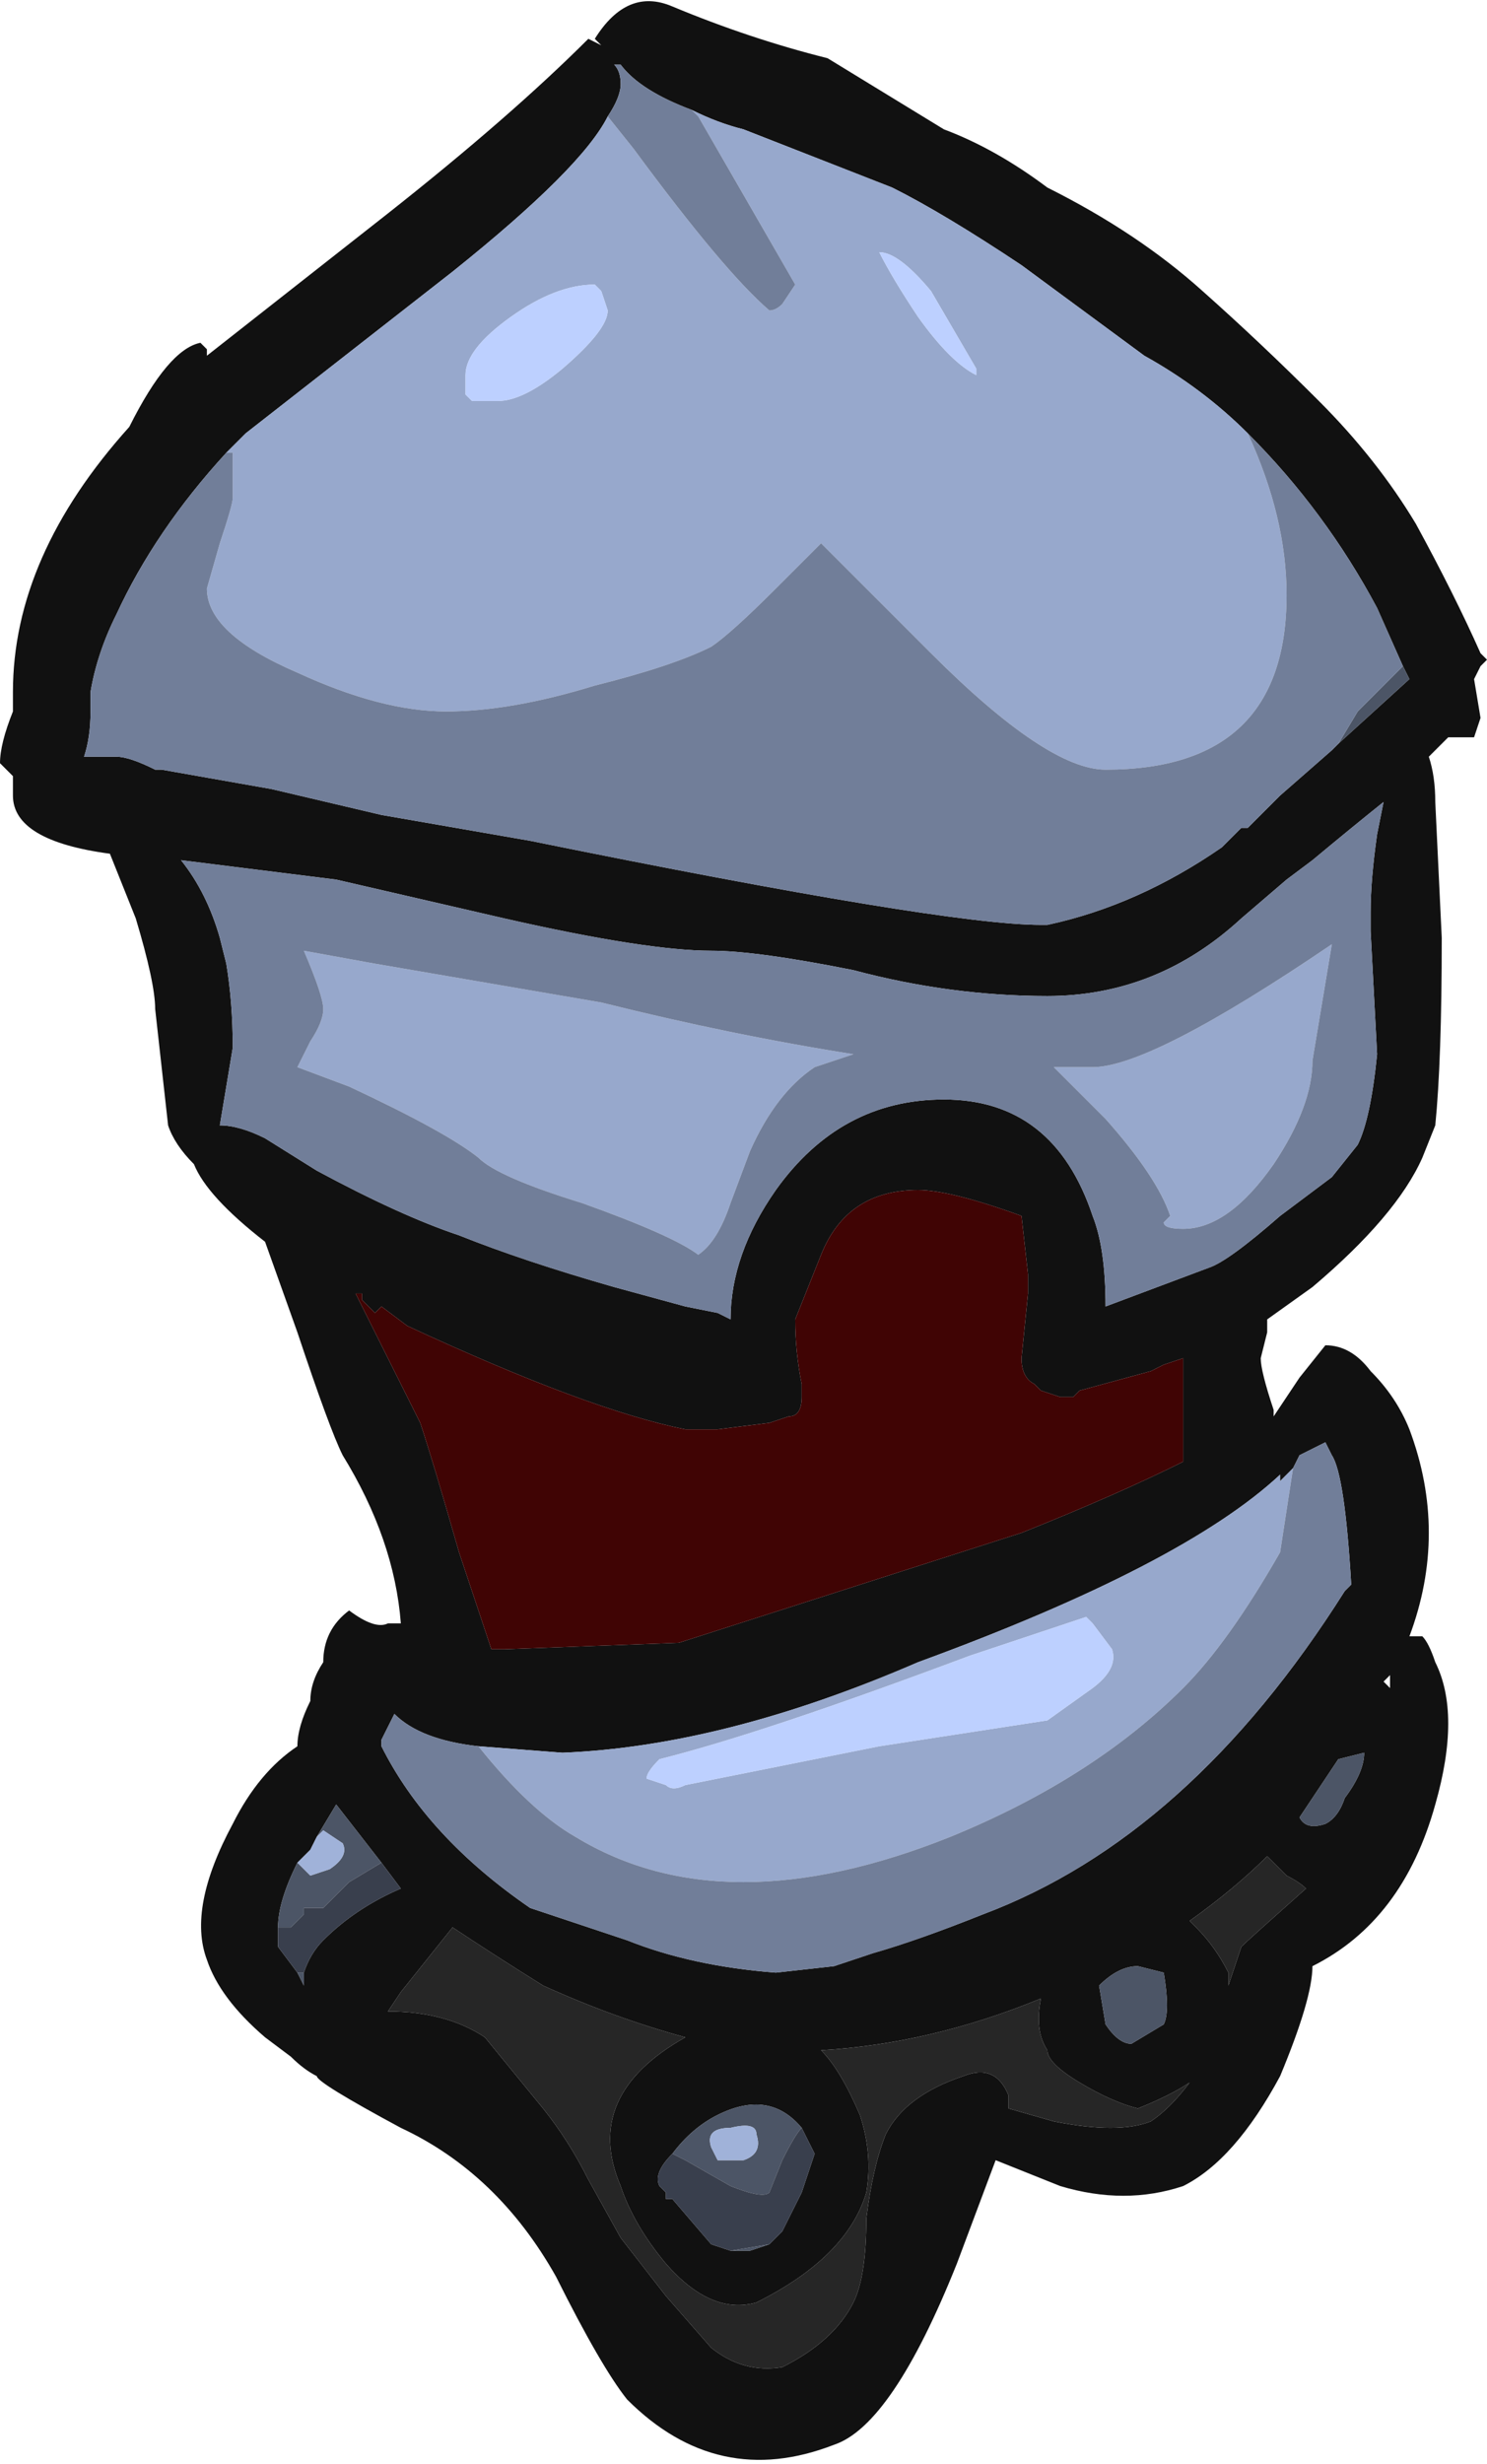 <?xml version="1.0" encoding="UTF-8" standalone="no"?>
<svg xmlns:ffdec="https://www.free-decompiler.com/flash" xmlns:xlink="http://www.w3.org/1999/xlink" ffdec:objectType="frame" height="133.35px" width="80.5px" xmlns="http://www.w3.org/2000/svg">
  <g transform="matrix(1.0, 0.0, 0.0, 1.0, 38.5, 118.65)">
    <use ffdec:characterId="279" height="19.05" transform="matrix(7.0, 0.0, 0.0, 7.0, -38.5, -118.65)" width="11.5" xlink:href="#shape0"/>
  </g>
  <defs>
    <g id="shape0" transform="matrix(1.0, 0.0, 0.0, 1.0, 5.5, 16.95)">
      <path d="M2.6 -15.5 Q3.3 -15.15 3.8 -14.7 4.25 -14.3 4.7 -13.85 5.15 -13.4 5.45 -12.9 5.75 -12.35 5.95 -11.9 L6.0 -11.85 5.95 -11.8 5.9 -11.7 5.95 -11.4 5.9 -11.25 5.7 -11.25 5.55 -11.1 Q5.6 -10.95 5.6 -10.75 L5.65 -9.7 Q5.65 -8.75 5.6 -8.25 L5.5 -8.0 Q5.3 -7.55 4.65 -7.0 L4.3 -6.75 4.3 -6.65 4.25 -6.45 Q4.25 -6.35 4.35 -6.05 L4.35 -6.0 4.55 -6.3 4.75 -6.55 Q4.95 -6.55 5.1 -6.35 5.3 -6.15 5.4 -5.9 5.7 -5.1 5.4 -4.3 L5.5 -4.3 Q5.55 -4.25 5.6 -4.1 5.8 -3.7 5.6 -3.0 5.35 -2.1 4.65 -1.75 4.65 -1.5 4.4 -0.9 4.05 -0.25 3.65 -0.05 3.2 0.1 2.7 -0.05 L2.2 -0.25 1.9 0.55 Q1.4 1.8 0.95 1.95 0.05 2.3 -0.65 1.6 -0.85 1.35 -1.2 0.65 -1.65 -0.15 -2.4 -0.5 -3.05 -0.85 -3.05 -0.9 -3.15 -0.95 -3.25 -1.05 L-3.45 -1.2 Q-3.8 -1.5 -3.9 -1.8 -4.05 -2.2 -3.7 -2.85 -3.5 -3.25 -3.2 -3.45 -3.2 -3.6 -3.1 -3.8 -3.1 -3.95 -3.0 -4.1 -3.0 -4.35 -2.8 -4.5 -2.6 -4.35 -2.5 -4.4 L-2.4 -4.4 Q-2.45 -5.05 -2.85 -5.7 -2.95 -5.9 -3.2 -6.65 L-3.45 -7.35 Q-3.9 -7.7 -4.0 -7.95 -4.15 -8.1 -4.2 -8.25 L-4.3 -9.15 Q-4.3 -9.35 -4.45 -9.85 L-4.65 -10.35 Q-5.4 -10.45 -5.4 -10.8 L-5.4 -10.95 -5.5 -11.05 Q-5.5 -11.2 -5.4 -11.45 L-5.4 -11.6 Q-5.4 -12.65 -4.5 -13.65 -4.2 -14.25 -3.95 -14.3 L-3.9 -14.25 -3.9 -14.2 -2.5 -15.3 Q-1.55 -16.05 -0.95 -16.65 L-0.85 -16.6 -0.9 -16.65 Q-0.65 -17.05 -0.3 -16.9 0.3 -16.65 0.9 -16.5 L1.8 -15.95 Q2.2 -15.8 2.6 -15.5 M-0.8 -16.05 Q-1.0 -15.65 -2.0 -14.85 L-3.6 -13.6 -3.75 -13.45 Q-4.3 -12.85 -4.6 -12.2 -4.75 -11.9 -4.8 -11.6 L-4.8 -11.45 Q-4.8 -11.25 -4.85 -11.1 L-4.6 -11.1 Q-4.5 -11.1 -4.3 -11.0 L-4.25 -11.0 -3.4 -10.85 -2.55 -10.65 -1.4 -10.45 Q1.8 -9.8 2.55 -9.8 L2.6 -9.8 Q3.3 -9.95 3.95 -10.4 L4.1 -10.55 4.15 -10.55 4.4 -10.8 4.8 -11.15 4.85 -11.2 5.4 -11.7 5.35 -11.8 5.15 -12.25 Q4.75 -13.0 4.15 -13.6 3.8 -13.95 3.35 -14.2 L2.4 -14.9 Q1.8 -15.3 1.4 -15.5 L0.25 -15.95 Q0.05 -16.0 -0.15 -16.1 -0.55 -16.25 -0.7 -16.45 L-0.75 -16.45 Q-0.7 -16.4 -0.7 -16.3 -0.7 -16.2 -0.8 -16.05 M3.05 -6.85 L3.85 -7.15 Q4.0 -7.2 4.4 -7.55 L4.8 -7.85 5.0 -8.1 Q5.1 -8.3 5.15 -8.8 L5.1 -9.75 5.1 -9.9 Q5.1 -10.15 5.15 -10.5 L5.2 -10.75 Q4.95 -10.55 4.65 -10.3 L4.45 -10.15 4.1 -9.85 Q3.45 -9.25 2.6 -9.25 1.85 -9.25 1.1 -9.45 0.35 -9.6 0.0 -9.6 -0.5 -9.6 -1.6 -9.85 L-2.9 -10.15 -4.1 -10.3 Q-3.9 -10.05 -3.8 -9.7 L-3.75 -9.5 Q-3.7 -9.2 -3.7 -8.85 L-3.8 -8.25 Q-3.65 -8.25 -3.45 -8.15 L-3.05 -7.9 Q-2.4 -7.55 -1.95 -7.4 -1.45 -7.2 -0.75 -7.0 L-0.2 -6.85 0.05 -6.8 0.15 -6.75 Q0.15 -7.25 0.5 -7.75 1.0 -8.45 1.8 -8.45 2.65 -8.45 2.95 -7.55 3.05 -7.3 3.05 -6.85 M1.6 -7.75 Q1.05 -7.75 0.85 -7.25 L0.65 -6.75 Q0.65 -6.5 0.7 -6.25 L0.7 -6.15 Q0.7 -6.0 0.6 -6.0 L0.45 -5.95 0.05 -5.9 -0.2 -5.9 Q-0.95 -6.05 -2.35 -6.7 L-2.55 -6.85 -2.6 -6.8 -2.7 -6.9 -2.7 -6.95 -2.75 -6.95 -2.25 -5.95 Q-2.15 -5.65 -1.95 -4.95 L-1.7 -4.2 -1.6 -4.2 -0.25 -4.25 2.4 -5.1 Q3.15 -5.4 3.65 -5.65 L3.65 -6.45 3.5 -6.4 3.4 -6.35 2.85 -6.2 2.8 -6.15 2.7 -6.15 2.55 -6.2 2.5 -6.25 Q2.4 -6.3 2.4 -6.45 L2.45 -6.95 2.45 -7.1 2.4 -7.55 Q1.85 -7.75 1.6 -7.75 M-1.8 -3.45 Q-2.25 -3.5 -2.45 -3.7 L-2.55 -3.5 -2.55 -3.45 Q-2.2 -2.75 -1.4 -2.2 L-0.65 -1.95 Q-0.15 -1.75 0.5 -1.7 L0.95 -1.75 1.25 -1.85 Q1.6 -1.95 2.1 -2.15 3.7 -2.75 4.9 -4.65 L4.95 -4.7 Q4.9 -5.55 4.8 -5.7 L4.75 -5.8 4.55 -5.7 4.5 -5.6 4.4 -5.5 4.4 -5.55 Q3.65 -4.85 1.6 -4.1 0.1 -3.45 -1.15 -3.4 L-1.8 -3.45 M5.25 -3.9 Q5.25 -3.95 5.25 -4.0 L5.2 -3.95 5.25 -3.9 M0.7 -0.5 Q0.45 -0.8 0.05 -0.6 -0.15 -0.5 -0.3 -0.3 -0.45 -0.15 -0.4 -0.05 L-0.35 0.0 -0.35 0.05 -0.3 0.05 0.0 0.4 0.15 0.45 0.3 0.45 0.45 0.4 0.55 0.3 0.7 0.0 0.8 -0.3 0.7 -0.5 M1.15 -0.6 Q1.25 -0.3 1.2 0.0 1.05 0.5 0.35 0.85 0.0 0.95 -0.35 0.55 -0.6 0.25 -0.7 -0.05 -1.0 -0.75 -0.2 -1.2 -0.75 -1.35 -1.3 -1.6 -1.7 -1.85 -2.0 -2.05 L-2.4 -1.55 -2.5 -1.4 Q-2.05 -1.4 -1.75 -1.2 L-1.3 -0.65 Q-1.1 -0.4 -0.95 -0.1 L-0.7 0.35 -0.35 0.8 0.0 1.2 Q0.25 1.4 0.55 1.35 0.95 1.15 1.1 0.85 1.2 0.65 1.2 0.2 1.25 -0.2 1.35 -0.45 1.5 -0.75 1.95 -0.9 2.2 -1.0 2.3 -0.75 L2.3 -0.65 2.65 -0.55 Q3.15 -0.45 3.4 -0.55 3.55 -0.65 3.7 -0.85 3.55 -0.75 3.3 -0.65 3.1 -0.7 2.85 -0.85 2.6 -1.0 2.6 -1.1 2.5 -1.25 2.55 -1.5 1.7 -1.15 0.85 -1.1 1.0 -0.95 1.15 -0.6 M4.45 -2.45 L4.3 -2.6 Q4.05 -2.35 3.7 -2.1 L3.75 -2.05 Q3.9 -1.9 4.0 -1.7 L4.0 -1.6 4.1 -1.9 Q4.15 -1.95 4.6 -2.35 4.55 -2.4 4.45 -2.45 M4.75 -2.85 Q4.85 -2.9 4.9 -3.05 5.05 -3.25 5.05 -3.4 L4.85 -3.35 4.55 -2.9 Q4.6 -2.8 4.75 -2.85 M3.25 -1.15 L3.5 -1.3 Q3.55 -1.4 3.5 -1.7 L3.3 -1.75 Q3.15 -1.75 3.0 -1.6 L3.05 -1.3 Q3.15 -1.15 3.25 -1.15 M-3.05 -2.75 L-3.1 -2.65 -3.2 -2.55 Q-3.35 -2.25 -3.35 -2.05 L-3.35 -1.9 -3.2 -1.7 -3.15 -1.6 -3.15 -1.7 Q-3.1 -1.85 -3.0 -1.95 -2.75 -2.2 -2.4 -2.35 L-2.55 -2.55 -2.9 -3.0 -3.05 -2.75" fill="#111111" fill-rule="evenodd" stroke="none"/>
      <path d="M5.35 -11.8 L5.4 -11.7 4.85 -11.2 5.0 -11.45 5.35 -11.8 M-0.3 -0.3 Q-0.15 -0.5 0.05 -0.6 0.45 -0.8 0.7 -0.5 0.65 -0.45 0.55 -0.25 L0.45 0.0 Q0.4 0.05 0.15 -0.05 L-0.2 -0.25 -0.3 -0.3 M0.45 0.4 L0.3 0.45 0.15 0.45 0.45 0.4 M0.35 -0.45 Q0.35 -0.55 0.15 -0.5 -0.05 -0.5 0.0 -0.35 L0.05 -0.25 0.25 -0.25 Q0.4 -0.3 0.35 -0.45 M3.25 -1.15 Q3.15 -1.15 3.05 -1.3 L3.0 -1.6 Q3.15 -1.75 3.3 -1.75 L3.5 -1.7 Q3.55 -1.4 3.5 -1.3 L3.25 -1.15 M4.75 -2.85 Q4.6 -2.8 4.55 -2.9 L4.85 -3.35 5.05 -3.4 Q5.05 -3.25 4.9 -3.05 4.85 -2.9 4.75 -2.85 M-3.2 -2.55 L-3.1 -2.45 -2.95 -2.5 Q-2.8 -2.6 -2.85 -2.7 L-3.0 -2.8 -3.05 -2.75 -2.9 -3.0 -2.55 -2.55 -2.8 -2.4 -3.0 -2.2 -3.15 -2.2 -3.15 -2.15 Q-3.2 -2.1 -3.25 -2.05 L-3.35 -2.05 Q-3.35 -2.25 -3.2 -2.55 M-3.15 -1.7 L-3.15 -1.6 -3.2 -1.7 -3.15 -1.7" fill="#4c5566" fill-rule="evenodd" stroke="none"/>
      <path d="M1.6 -7.75 Q1.85 -7.75 2.4 -7.55 L2.45 -7.1 2.45 -6.95 2.4 -6.45 Q2.4 -6.3 2.5 -6.25 L2.55 -6.2 2.7 -6.15 2.8 -6.15 2.85 -6.2 3.4 -6.35 3.5 -6.4 3.65 -6.45 3.65 -5.65 Q3.15 -5.4 2.4 -5.1 L-0.25 -4.25 -1.6 -4.2 -1.7 -4.2 -1.95 -4.95 Q-2.15 -5.65 -2.25 -5.95 L-2.75 -6.95 -2.7 -6.95 -2.7 -6.9 -2.6 -6.8 -2.55 -6.85 -2.35 -6.7 Q-0.95 -6.05 -0.2 -5.9 L0.05 -5.9 0.45 -5.95 0.6 -6.0 Q0.7 -6.0 0.7 -6.15 L0.7 -6.25 Q0.65 -6.5 0.65 -6.75 L0.85 -7.25 Q1.05 -7.75 1.6 -7.75" fill="#400404" fill-rule="evenodd" stroke="none"/>
      <path d="M4.45 -2.45 Q4.55 -2.4 4.6 -2.35 4.15 -1.95 4.1 -1.9 L4.0 -1.6 4.0 -1.7 Q3.9 -1.9 3.75 -2.05 L3.7 -2.1 Q4.05 -2.35 4.3 -2.6 L4.45 -2.45 M1.15 -0.6 Q1.0 -0.95 0.85 -1.1 1.7 -1.15 2.55 -1.5 2.5 -1.25 2.6 -1.1 2.6 -1.0 2.85 -0.85 3.1 -0.7 3.3 -0.65 3.55 -0.75 3.7 -0.85 3.55 -0.65 3.4 -0.55 3.15 -0.45 2.65 -0.55 L2.3 -0.65 2.3 -0.75 Q2.2 -1.0 1.95 -0.9 1.5 -0.75 1.35 -0.45 1.25 -0.2 1.2 0.2 1.2 0.65 1.1 0.85 0.95 1.15 0.55 1.35 0.25 1.4 0.0 1.2 L-0.35 0.8 -0.7 0.35 -0.95 -0.1 Q-1.1 -0.4 -1.3 -0.65 L-1.75 -1.2 Q-2.05 -1.4 -2.5 -1.4 L-2.4 -1.55 -2.0 -2.05 Q-1.7 -1.85 -1.3 -1.6 -0.75 -1.35 -0.2 -1.2 -1.0 -0.75 -0.7 -0.05 -0.6 0.25 -0.35 0.55 0.0 0.95 0.35 0.85 1.05 0.5 1.2 0.0 1.25 -0.3 1.15 -0.6" fill="#262626" fill-rule="evenodd" stroke="none"/>
      <path d="M0.7 -0.5 L0.8 -0.3 0.7 0.0 0.55 0.3 0.45 0.4 0.15 0.45 0.0 0.4 -0.3 0.05 -0.35 0.05 -0.35 0.0 -0.4 -0.05 Q-0.45 -0.15 -0.3 -0.3 L-0.2 -0.25 0.15 -0.05 Q0.4 0.05 0.45 0.0 L0.55 -0.25 Q0.65 -0.45 0.7 -0.5 M-2.55 -2.55 L-2.4 -2.35 Q-2.75 -2.2 -3.0 -1.95 -3.1 -1.85 -3.15 -1.7 L-3.2 -1.7 -3.35 -1.9 -3.35 -2.05 -3.25 -2.05 Q-3.2 -2.1 -3.15 -2.15 L-3.15 -2.2 -3.0 -2.2 -2.8 -2.4 -2.55 -2.55" fill="#393f4d" fill-rule="evenodd" stroke="none"/>
      <path d="M0.35 -0.45 Q0.4 -0.3 0.25 -0.25 L0.05 -0.25 0.0 -0.35 Q-0.05 -0.5 0.15 -0.5 0.35 -0.55 0.35 -0.45 M-3.2 -2.55 L-3.1 -2.65 -3.05 -2.75 -3.0 -2.8 -2.85 -2.7 Q-2.8 -2.6 -2.95 -2.5 L-3.1 -2.45 -3.2 -2.55" fill="#a0b2d9" fill-rule="evenodd" stroke="none"/>
      <path d="M-0.8 -16.05 L-0.6 -15.8 Q0.1 -14.85 0.45 -14.55 0.5 -14.55 0.55 -14.6 L0.65 -14.75 -0.1 -16.05 -0.15 -16.1 Q0.05 -16.0 0.25 -15.95 L1.4 -15.5 Q1.8 -15.3 2.4 -14.9 L3.35 -14.2 Q3.8 -13.95 4.15 -13.6 4.45 -12.95 4.45 -12.35 4.45 -11.0 3.05 -11.0 2.6 -11.0 1.7 -11.9 L0.85 -12.75 0.5 -12.4 Q0.15 -12.05 0.0 -11.95 -0.3 -11.8 -0.9 -11.65 -1.55 -11.45 -2.05 -11.45 -2.55 -11.45 -3.2 -11.75 -3.9 -12.05 -3.9 -12.4 L-3.8 -12.75 Q-3.7 -13.05 -3.7 -13.1 -3.7 -13.4 -3.7 -13.45 L-3.75 -13.45 -3.6 -13.6 -2.0 -14.85 Q-1.0 -15.65 -0.8 -16.05 M1.3 -15.0 Q1.4 -14.8 1.6 -14.5 1.85 -14.15 2.05 -14.05 L2.05 -14.1 1.7 -14.7 Q1.45 -15.0 1.3 -15.0 M1.1 -8.8 Q0.95 -8.75 0.8 -8.7 0.5 -8.5 0.3 -8.05 L0.15 -7.65 Q0.05 -7.35 -0.1 -7.25 -0.3 -7.4 -1.0 -7.65 -1.65 -7.85 -1.8 -8.0 -2.05 -8.2 -2.8 -8.55 L-3.2 -8.7 -3.1 -8.9 Q-3.0 -9.05 -3.0 -9.15 -3.0 -9.25 -3.15 -9.6 L-2.6 -9.5 -0.85 -9.2 Q0.15 -8.95 1.1 -8.8 M4.35 -7.95 Q4.0 -7.45 3.65 -7.45 3.5 -7.45 3.5 -7.5 L3.55 -7.55 Q3.45 -7.85 3.05 -8.3 L2.65 -8.7 2.95 -8.7 Q3.4 -8.7 4.8 -9.65 L4.65 -8.75 Q4.65 -8.4 4.35 -7.95 M-1.8 -3.45 L-1.15 -3.4 Q0.1 -3.45 1.6 -4.1 3.65 -4.85 4.4 -5.55 L4.4 -5.5 4.5 -5.6 4.4 -4.95 Q4.0 -4.25 3.65 -3.9 2.95 -3.2 1.85 -2.75 0.1 -2.05 -1.05 -2.75 -1.4 -2.95 -1.8 -3.45 M2.95 -3.9 Q3.15 -4.05 3.1 -4.2 L2.95 -4.4 2.9 -4.45 2.0 -4.15 Q0.4 -3.55 -0.4 -3.35 -0.5 -3.25 -0.5 -3.2 L-0.35 -3.15 Q-0.3 -3.1 -0.2 -3.15 L1.3 -3.45 2.6 -3.65 2.95 -3.9 M-0.85 -14.7 L-0.9 -14.75 Q-1.2 -14.75 -1.55 -14.5 -1.9 -14.25 -1.9 -14.05 L-1.9 -13.9 -1.85 -13.85 -1.65 -13.85 Q-1.45 -13.85 -1.15 -14.1 -0.8 -14.4 -0.8 -14.55 L-0.85 -14.7" fill="#97a8cc" fill-rule="evenodd" stroke="none"/>
      <path d="M-0.15 -16.1 L-0.1 -16.05 0.65 -14.75 0.55 -14.6 Q0.5 -14.55 0.45 -14.55 0.1 -14.85 -0.6 -15.8 L-0.8 -16.05 Q-0.7 -16.2 -0.7 -16.3 -0.7 -16.4 -0.75 -16.45 L-0.7 -16.45 Q-0.55 -16.25 -0.15 -16.1 M-3.75 -13.45 L-3.7 -13.45 Q-3.7 -13.4 -3.7 -13.1 -3.7 -13.05 -3.8 -12.75 L-3.9 -12.4 Q-3.9 -12.05 -3.2 -11.75 -2.55 -11.45 -2.05 -11.45 -1.55 -11.45 -0.9 -11.65 -0.3 -11.8 0.0 -11.95 0.15 -12.05 0.5 -12.4 L0.85 -12.75 1.7 -11.9 Q2.6 -11.0 3.05 -11.0 4.45 -11.0 4.45 -12.35 4.45 -12.95 4.15 -13.6 4.75 -13.0 5.15 -12.25 L5.35 -11.8 5.0 -11.45 4.85 -11.2 4.8 -11.15 4.4 -10.8 4.15 -10.55 4.1 -10.55 3.95 -10.4 Q3.3 -9.95 2.6 -9.8 L2.55 -9.8 Q1.8 -9.8 -1.4 -10.45 L-2.55 -10.65 -3.4 -10.85 -4.25 -11.0 -4.3 -11.0 Q-4.5 -11.1 -4.6 -11.1 L-4.85 -11.1 Q-4.8 -11.25 -4.8 -11.45 L-4.8 -11.6 Q-4.75 -11.9 -4.6 -12.2 -4.3 -12.85 -3.75 -13.45 M3.05 -6.85 Q3.05 -7.3 2.95 -7.55 2.65 -8.45 1.8 -8.45 1.0 -8.45 0.5 -7.75 0.15 -7.25 0.15 -6.75 L0.05 -6.8 -0.2 -6.85 -0.75 -7.0 Q-1.45 -7.2 -1.95 -7.4 -2.4 -7.55 -3.05 -7.9 L-3.45 -8.15 Q-3.65 -8.25 -3.8 -8.25 L-3.7 -8.85 Q-3.7 -9.2 -3.75 -9.5 L-3.8 -9.7 Q-3.9 -10.05 -4.1 -10.3 L-2.9 -10.15 -1.6 -9.85 Q-0.5 -9.6 0.0 -9.6 0.35 -9.6 1.1 -9.45 1.85 -9.25 2.6 -9.25 3.45 -9.25 4.1 -9.85 L4.45 -10.15 4.65 -10.3 Q4.95 -10.55 5.2 -10.75 L5.15 -10.5 Q5.1 -10.15 5.1 -9.9 L5.1 -9.75 5.15 -8.8 Q5.1 -8.3 5.0 -8.1 L4.8 -7.85 4.4 -7.55 Q4.0 -7.2 3.85 -7.15 L3.05 -6.85 M1.1 -8.8 Q0.15 -8.95 -0.85 -9.2 L-2.6 -9.5 -3.15 -9.6 Q-3.0 -9.25 -3.0 -9.15 -3.0 -9.05 -3.1 -8.9 L-3.2 -8.7 -2.8 -8.55 Q-2.05 -8.2 -1.8 -8.0 -1.65 -7.85 -1.0 -7.65 -0.3 -7.4 -0.1 -7.25 0.05 -7.35 0.15 -7.65 L0.3 -8.05 Q0.5 -8.5 0.8 -8.7 0.95 -8.75 1.1 -8.8 M4.35 -7.95 Q4.65 -8.4 4.65 -8.75 L4.8 -9.65 Q3.4 -8.7 2.95 -8.7 L2.65 -8.7 3.05 -8.3 Q3.45 -7.85 3.55 -7.55 L3.5 -7.5 Q3.5 -7.45 3.65 -7.45 4.0 -7.45 4.35 -7.95 M4.5 -5.6 L4.55 -5.7 4.75 -5.8 4.8 -5.7 Q4.9 -5.55 4.95 -4.7 L4.9 -4.65 Q3.7 -2.75 2.1 -2.15 1.6 -1.95 1.25 -1.85 L0.95 -1.75 0.5 -1.7 Q-0.15 -1.75 -0.65 -1.95 L-1.4 -2.2 Q-2.2 -2.75 -2.55 -3.45 L-2.55 -3.5 -2.45 -3.7 Q-2.25 -3.5 -1.8 -3.45 -1.4 -2.95 -1.05 -2.75 0.1 -2.05 1.85 -2.75 2.95 -3.2 3.65 -3.9 4.0 -4.25 4.4 -4.95 L4.5 -5.6" fill="#717e99" fill-rule="evenodd" stroke="none"/>
      <path d="M1.3 -15.0 Q1.45 -15.0 1.7 -14.7 L2.05 -14.1 2.05 -14.05 Q1.85 -14.15 1.6 -14.5 1.4 -14.8 1.3 -15.0 M2.95 -3.9 L2.6 -3.65 1.3 -3.45 -0.2 -3.15 Q-0.3 -3.1 -0.35 -3.15 L-0.5 -3.2 Q-0.5 -3.25 -0.4 -3.35 0.4 -3.55 2.0 -4.15 L2.9 -4.45 2.95 -4.4 3.1 -4.2 Q3.15 -4.05 2.95 -3.9 M-0.85 -14.7 L-0.8 -14.55 Q-0.8 -14.4 -1.15 -14.1 -1.45 -13.85 -1.65 -13.85 L-1.85 -13.85 -1.9 -13.9 -1.9 -14.05 Q-1.9 -14.25 -1.55 -14.5 -1.2 -14.75 -0.9 -14.75 L-0.85 -14.7" fill="#bdd0ff" fill-rule="evenodd" stroke="none"/>
    </g>
  </defs>
</svg>

